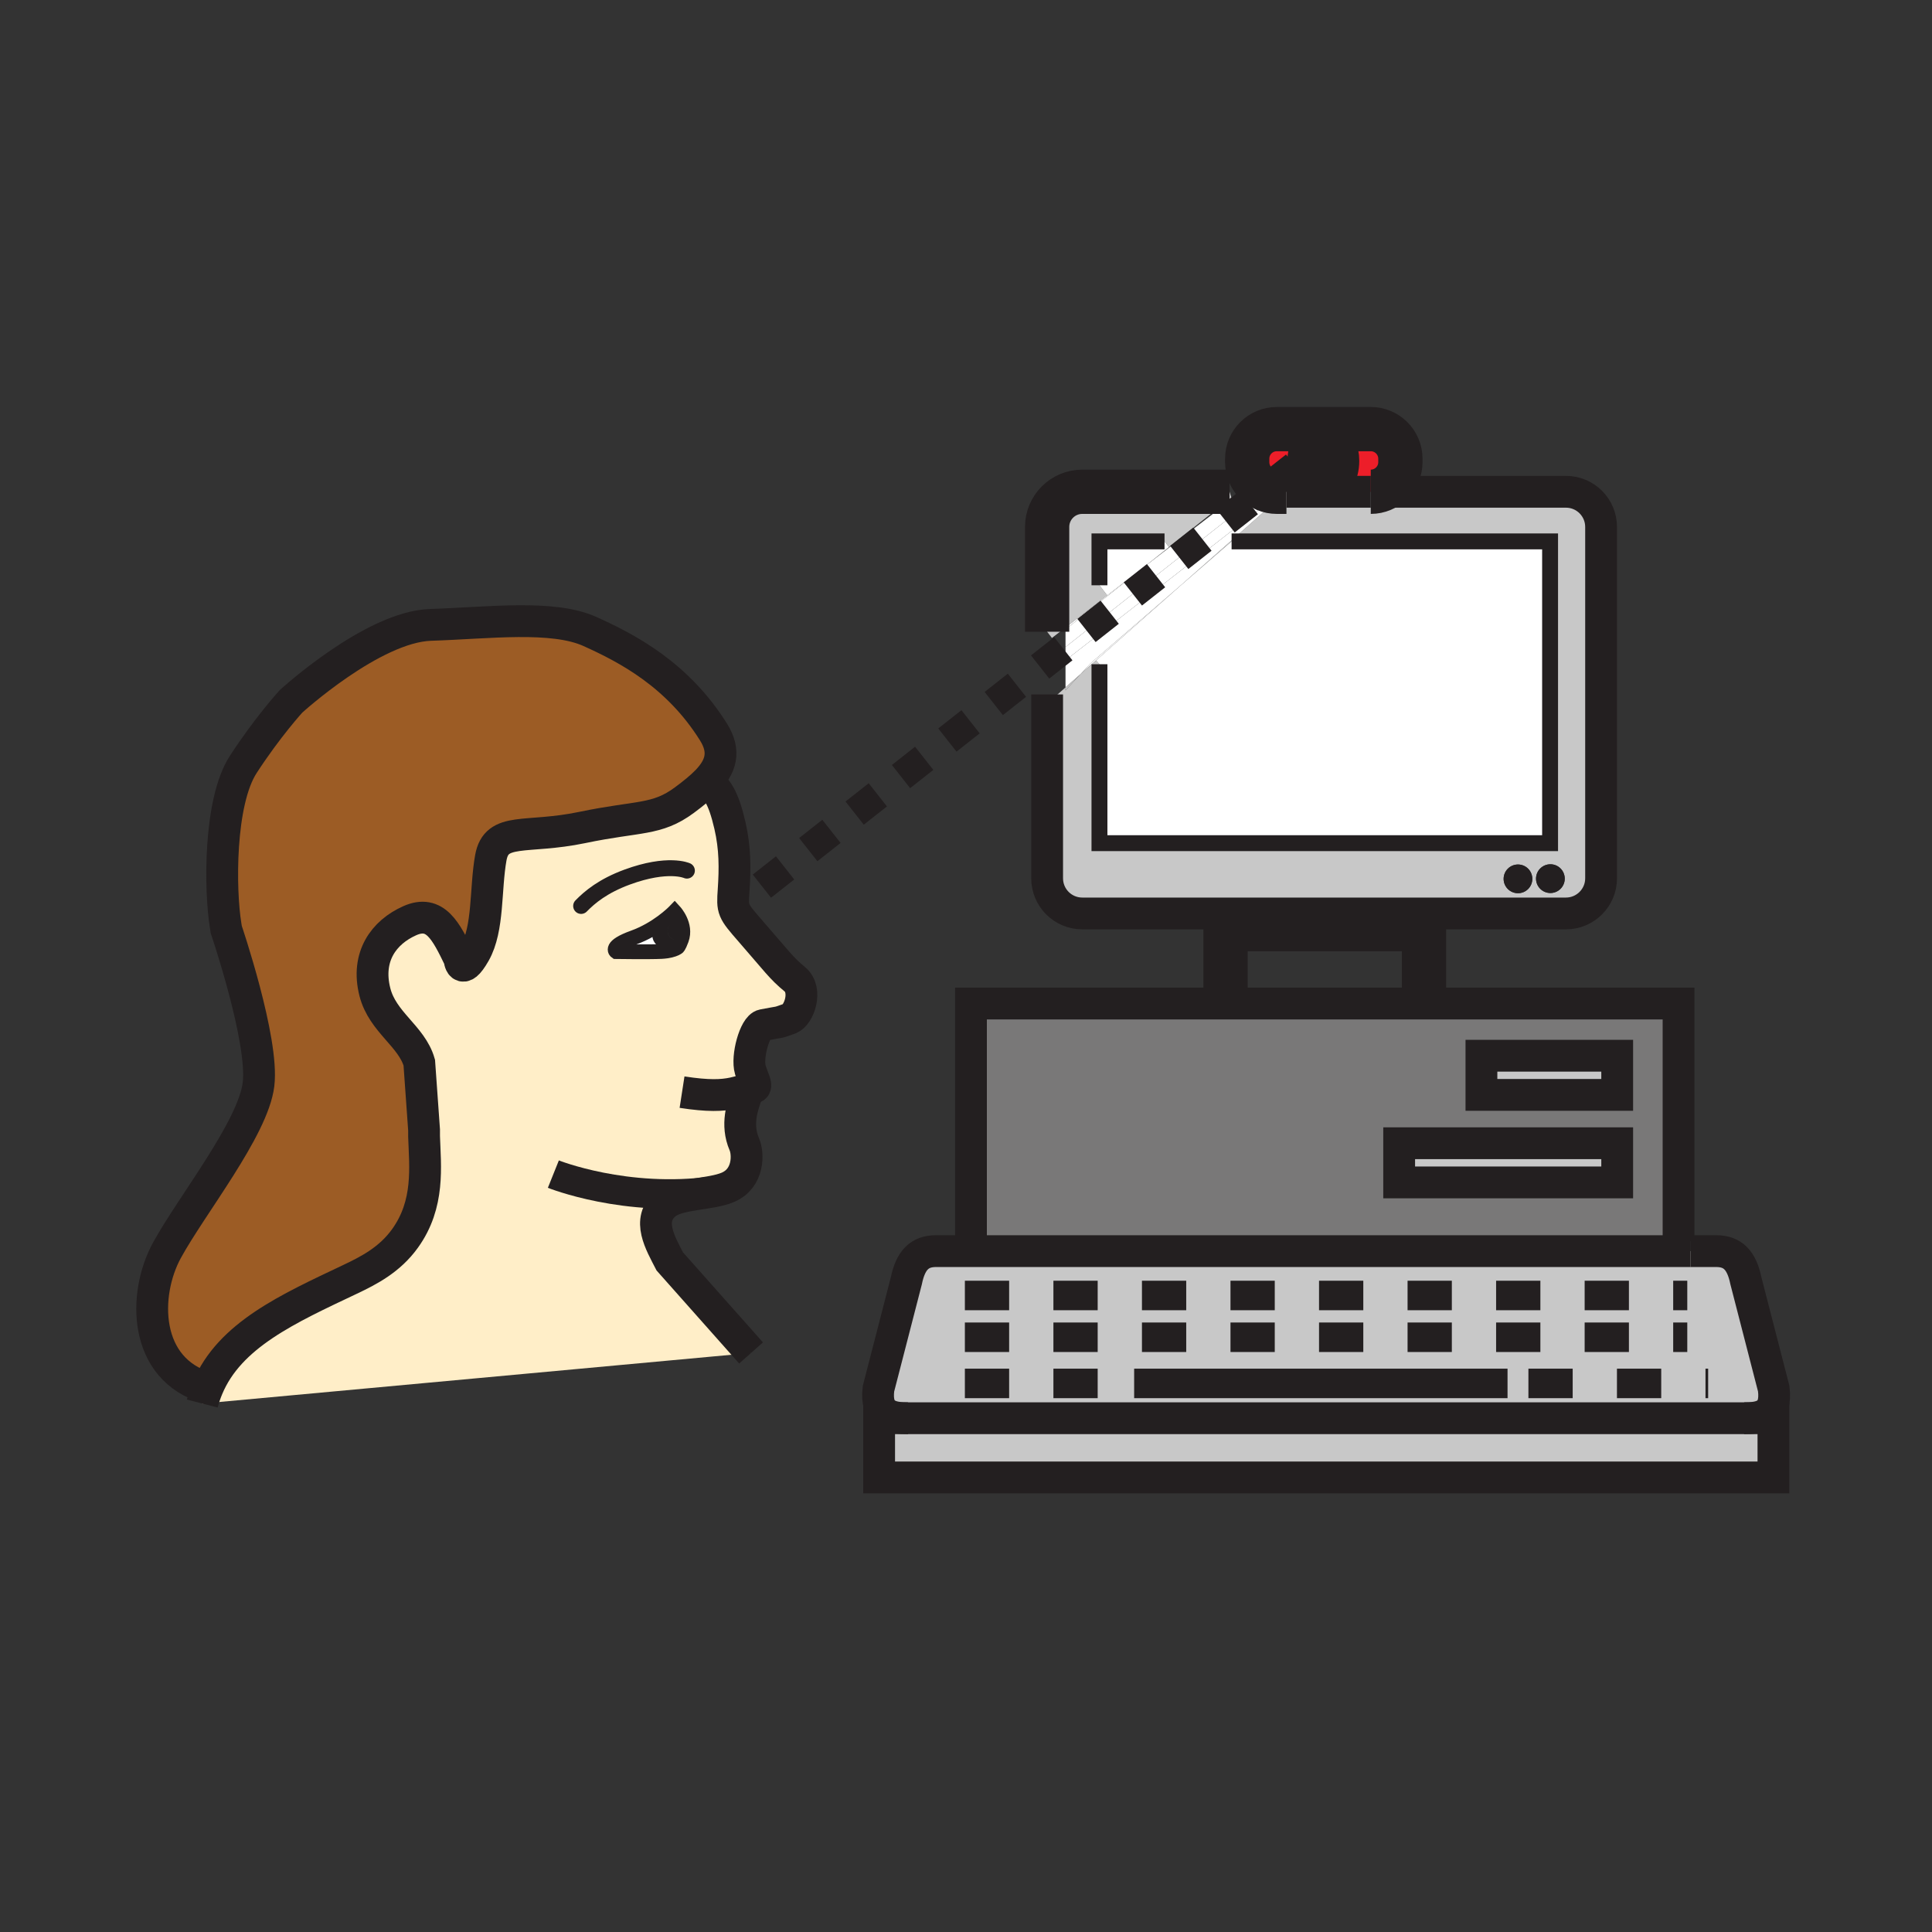 <?xml version="1.0" encoding="iso-8859-1"?>
<!-- Generator: Adobe Illustrator 12.0.1, SVG Export Plug-In . SVG Version: 6.00 Build 51448)  -->
<!DOCTYPE svg PUBLIC "-//W3C//DTD SVG 1.1//EN" "http://www.w3.org/Graphics/SVG/1.1/DTD/svg11.dtd">
<svg  version="1.1" id="Layer_1" xmlns="http://www.w3.org/2000/svg" xmlns:xlink="http://www.w3.org/1999/xlink" width="850.394" height="850.394"
	 viewBox="0 0 850.394 850.394" style="overflow:visible;enable-background:new 0 0 850.394 850.394;" xml:space="preserve">
<rect x="0" y="0" width="850.394" height="850.394" fill="#333333" stroke="none"/>
<g id="XMLID_10_">
	<g>
		<path style="fill:#231F20;" d="M296.84,405.88c-1.76,0.09-3.09,1.88-2.99,3.99c0.11,2.11,1.62,3.76,3.38,3.67
			c1.78-0.09,3.12-1.88,3.01-3.99C300.13,407.44,298.62,405.79,296.84,405.88z M290.82,413.06c-1.28-1.62,0.36-6.52,0.57-7.15
			c3.51-2.56,5.54-4.67,5.54-4.67s5.4,5.89,3.02,12.32c-1.26,3.43-1.74,3.45-1.74,3.45s-0.26,0.21-0.86,0.5l-0.1-0.45
			C293.88,416.75,292.09,414.67,290.82,413.06z"/>
		<path style="fill:#FFFFFF;" d="M551,213l1.35-0.81c1.28,1.41,2.86,2.53,4.641,3.28L469,284.78v-7.73l34.86-27.73L551,213z"/>
		<path style="fill:#C8C8C8;" d="M512.58,238.3h-28.64v19.32l3.409,4.43L469,276.19l-5.98,4.61l-2.109-2.74v-46.13
			c0-8.54,6.91-15.47,15.47-15.47h64.82L542,219l-27.43,21.81L512.58,238.3z"/>
		<polygon style="fill:#FFFFFF;" points="469,277.05 469,276.19 487.35,262.05 503.86,249.32 		"/>
		<polygon style="fill:#FFFFFF;" points="483.94,238.3 512.58,238.3 514.57,240.81 503.86,249.32 487.35,262.05 483.94,257.62 		"/>
		<path style="fill:#797878;" d="M738.84,546.3v4.4H427.38v-4.4V441.72H539.44h87.35h112.05V546.3z M711.83,520.45v-17.24h-95.97
			v17.24H711.83z M711.83,481.93V464.69h-59.76v17.239H711.83z"/>
		<path style="fill:#C8C8C8;" d="M780.72,611.21c1.54,11.89-5.83,13.04-13.029,13.04H752.93h-6.55H399.71
			c-7.19,0-14.56-1.15-13.03-13.02l12.26-47.49c1.86-9.08,5.83-13.04,13.03-13.04h15.41h311.46h5.24h7.31h4.061
			c7.189,0,11.16,3.96,13.02,13.02L780.72,611.21z"/>
		<rect x="615.86" y="503.21" style="fill:#C8C8C8;" width="95.97" height="17.24"/>
		<rect x="652.07" y="464.69" style="fill:#C8C8C8;" width="59.76" height="17.239"/>
		<path style="fill:#FFFFFF;" d="M297.35,417.51c-1.01,0.47-2.96,1.13-6.24,1.3c-5.26,0.26-19.91,0.05-19.91,0.05
			s-3.23-2.24,7.61-6.15c5.11-1.84,9.44-4.5,12.58-6.8c-0.21,0.63-1.85,5.53-0.57,7.15c1.27,1.61,3.06,3.69,6.43,4L297.35,417.51z"
			/>
		<path style="fill:#FFEEC8;" d="M320.4,522.61c-7.64,3.279-21.77,2.62-27.42,7.27c-8.56,7.03-2.2,17.47,1.83,25.34l35.78,40.3
			L89.04,617.79c0.62-2.39,1.39-4.67,2.3-6.84c9.72-23.33,35.47-34.891,62.76-47.83c8.44-4,17.5-8.71,24.18-18.021
			c10.91-15.17,8.82-31.6,8.38-44.89v-2.84l-2.11-29.65c-3.34-11.67-16.17-17.76-19.54-31.06c-3.96-15.63,3.97-26.32,15.3-31.38
			c11.32-5.05,16.03,4.59,21.95,16.82c0,0,0.55,8.23,6.72-2.63c6.16-10.87,4.58-28.06,7.05-41.89c2.47-13.85,15.42-8.18,40.25-13.35
			c24.84-5.19,32.78-3.01,44.99-12.07c3.8-2.83,7.25-5.57,9.96-8.39c4.33,3.42,7.11,6.89,10.04,19.49
			c2.35,10.14,2.28,18.98,1.65,28.52c-0.61,8.8-0.52,8.93,7.41,18.04c11.56,13.26,13.53,16.291,19.46,21.161
			c5.92,4.85,1.83,15.949-2.21,17.38c-6.22,2.199-2.82,1.109-11.7,2.84c-3.67,0.71-7.31,14.01-5.61,19.689
			c1.18,3.95,3.32,7.351,1.5,7.83c-3.31,0.86-5.94,1.79-9.02,2.45l5.49,1.72c-1.21,3.69-4.44,12-0.6,20.83
			C329.39,507.75,329.77,518.59,320.4,522.61z M296.93,401.24c0,0-2.03,2.11-5.54,4.67c-3.14,2.3-7.47,4.96-12.58,6.8
			c-10.84,3.91-7.61,6.15-7.61,6.15s14.65,0.21,19.91-0.05c3.28-0.17,5.23-0.83,6.24-1.3c0.6-0.29,0.86-0.5,0.86-0.5
			s0.48-0.02,1.74-3.45C302.33,407.13,296.93,401.24,296.93,401.24z M243.57,516.8c0,0,31.92,12.811,70.65,7.431L243.57,516.8z"/>
		<path style="fill:#9C5C25;" d="M311.23,343.77c-2.71,2.82-6.16,5.56-9.96,8.39c-12.21,9.06-20.15,6.88-44.99,12.07
			c-24.83,5.17-37.78-0.5-40.25,13.35c-2.47,13.83-0.89,31.02-7.05,41.89c-6.17,10.86-6.72,2.63-6.72,2.63
			c-5.92-12.23-10.63-21.87-21.95-16.82c-11.33,5.06-19.26,15.75-15.3,31.38c3.37,13.3,16.2,19.39,19.54,31.06l2.11,29.65v2.84
			c0.44,13.29,2.53,29.72-8.38,44.89c-6.68,9.311-15.74,14.021-24.18,18.021c-27.29,12.939-53.04,24.5-62.76,47.83
			c-28.31-8.141-28.51-41.181-17.85-60.63c10.9-19.92,37.93-53.59,40.3-73.03s-14.2-68.13-14.2-68.13c-0.09-0.6-0.19-1.18-0.27-1.74
			c-2.59-15.77-2.94-54.43,7.72-70.89c10.67-16.47,21.05-27.81,21.05-27.81s35.91-32.84,61.43-33.67
			c25.5-0.83,53.72-4.51,70.17,2.92c16.45,7.42,38.57,18.97,54.38,44.26C319.53,330.96,317.19,337.55,311.23,343.77z"/>
		<path style="fill:#FFFFFF;" d="M566.25,216.46l-4.2,3.72L561,219l-92,71.65v-5.87l87.99-69.31c1.55,0.64,3.24,0.99,5.01,0.99
			H566.25z"/>
		<polygon style="fill:#FFFFFF;" points="480,292 520.13,257.3 482.44,290.67 475.65,296.68 		"/>
		<path style="fill:#C8C8C8;" d="M676.1,386.75c0,3.48,2.83,6.32,6.33,6.32c3.49,0,6.311-2.84,6.311-6.32
			c0-3.5-2.82-6.33-6.311-6.33C678.93,380.42,676.1,383.25,676.1,386.75z M674.47,386.84c0-3.49-2.819-6.32-6.31-6.32
			s-6.32,2.83-6.32,6.32c0,3.49,2.83,6.32,6.32,6.32S674.47,390.33,674.47,386.84z M520.13,257.3l41.92-37.12l4.2-3.72h16.23h20.88
			h85.899c8.55,0,15.48,6.93,15.48,15.47V386.6c0,8.54-6.931,15.47-15.48,15.47H476.38c-8.56,0-15.47-6.93-15.47-15.47V307H464
			l5-4.43v1.28l6.65-7.17l6.79-6.01l1.5,1.7v78.76h198.35V238.3H542.1L520.13,257.3z"/>
		<polygon style="fill:#FFFFFF;" points="482.44,290.67 520.13,257.3 542.1,238.3 682.29,238.3 682.29,371.13 483.94,371.13 
			483.94,292.37 		"/>
		<polygon style="fill:#FFFFFF;" points="561,219 562.05,220.18 520.13,257.3 480,292 475.65,296.68 469,302.57 469,290.65 		"/>
		<polygon style="fill:#C8C8C8;" points="475.65,296.68 469,303.85 469,302.57 		"/>
		<polygon style="fill:#C8C8C8;" points="780.6,624.25 780.6,650.31 386.96,650.31 386.96,624.25 399.71,624.25 746.38,624.25 
			752.93,624.25 767.69,624.25 		"/>
		<path style="fill:#231F20;" d="M682.43,380.42c3.49,0,6.311,2.83,6.311,6.33c0,3.48-2.82,6.32-6.311,6.32
			c-3.5,0-6.33-2.84-6.33-6.32C676.1,383.25,678.93,380.42,682.43,380.42z"/>
		<path style="fill:#231F20;" d="M668.16,380.52c3.49,0,6.31,2.83,6.31,6.32c0,3.49-2.819,6.32-6.31,6.32s-6.32-2.83-6.32-6.32
			C661.84,383.35,664.67,380.52,668.16,380.52z"/>
		<path style="fill:#ED1E29;" d="M616.4,201.91v1.52c0,7.19-5.851,13.03-13.04,13.03h-20.88v-3.69c3.35,0,6.069-4.43,6.069-9.89
			c0-4.2-1.609-7.79-3.87-9.23l3.87-3.05v-1.72h14.811C610.55,188.88,616.4,194.71,616.4,201.91z"/>
		<path style="fill:#231F20;" d="M584.68,193.65c2.261,1.44,3.87,5.03,3.87,9.23c0,5.46-2.72,9.89-6.069,9.89
			c-3.351,0-6.061-4.43-6.061-9.89c0-1.02,0.09-2.01,0.271-2.94L584.68,193.65z"/>
		<path style="fill:#231F20;" d="M584.68,193.65l-7.989,6.29c0.77-4.03,3.069-6.96,5.79-6.96
			C583.26,192.98,584,193.22,584.68,193.65z"/>
		<path style="fill:#FFFFFF;" d="M582.48,212.77v3.69h-16.23H562c-1.77,0-3.46-0.35-5.01-0.99l19.7-15.53
			c-0.181,0.93-0.271,1.92-0.271,2.94C576.42,208.34,579.13,212.77,582.48,212.77z"/>
		<path style="fill:#ED1E29;" d="M562,188.88h26.55v1.72l-3.87,3.05c-0.68-0.43-1.42-0.67-2.199-0.67c-2.721,0-5.021,2.93-5.79,6.96
			l-19.7,15.53c-1.78-0.75-3.36-1.87-4.641-3.28c-2.1-2.32-3.38-5.39-3.38-8.76v-1.52C548.97,194.71,554.8,188.88,562,188.88z"/>
		<path style="fill:#FFFFFF;" d="M243.57,516.8l70.65,7.431C275.49,529.61,243.57,516.8,243.57,516.8z"/>
		<path style="fill:#231F20;" d="M296.84,405.88c1.78-0.09,3.29,1.56,3.4,3.67c0.11,2.11-1.23,3.9-3.01,3.99
			c-1.76,0.09-3.27-1.56-3.38-3.67C293.75,407.76,295.08,405.97,296.84,405.88z"/>
	</g>
	<g>
		<path style="fill:none;stroke:#231F20;stroke-width:19.486;" d="M460.91,278.06v-46.13c0-8.54,6.91-15.47,15.47-15.47h64.82"/>
		<path style="fill:none;stroke:#231F20;stroke-width:14;" d="M603.36,216.46h85.899c8.55,0,15.48,6.93,15.48,15.47V386.6
			c0,8.54-6.931,15.47-15.48,15.47H476.38c-8.56,0-15.47-6.93-15.47-15.47V307v-1.33"/>
		<polyline style="fill:none;stroke:#231F20;stroke-width:7;" points="542.1,238.3 682.29,238.3 682.29,371.13 483.94,371.13 
			483.94,292.37 		"/>
		<polyline style="fill:none;stroke:#231F20;stroke-width:7;" points="483.94,257.62 483.94,238.3 512.58,238.3 		"/>
		<polyline style="fill:none;stroke:#231F20;stroke-width:19.486;" points="539.44,441.72 539.44,408.97 626.79,408.97 
			626.79,441.72 		"/>
		<polyline style="fill:none;stroke:#231F20;stroke-width:14;" points="427.38,546.3 427.38,441.72 539.44,441.72 626.79,441.72 
			738.84,441.72 738.84,546.3 		"/>
		<rect x="615.86" y="503.21" style="fill:none;stroke:#231F20;stroke-width:14;" width="95.97" height="17.24"/>
		<rect x="652.07" y="464.69" style="fill:none;stroke:#231F20;stroke-width:14;" width="59.76" height="17.239"/>
		<path style="fill:none;stroke:#231F20;stroke-width:14;" d="M399.71,624.25c-7.19,0-14.56-1.15-13.03-13.02l12.26-47.49
			c1.86-9.08,5.83-13.04,13.03-13.04h15.41h311.46h5.24"/>
		<path style="fill:none;stroke:#231F20;stroke-width:14;" d="M767.69,624.25c7.199,0,14.569-1.15,13.029-13.04l-12.25-47.49
			c-1.859-9.06-5.83-13.02-13.02-13.02h-4.061h-7.31"/>
		
			<line style="fill:none;stroke:#231F20;stroke-width:12.991;stroke-dasharray:19.486;" x1="424.7" y1="570.22" x2="742.68" y2="570.22"/>
		
			<line style="fill:none;stroke:#231F20;stroke-width:12.991;stroke-dasharray:19.486;" x1="424.7" y1="588.61" x2="742.68" y2="588.61"/>
		
			<line style="fill:none;stroke:#231F20;stroke-width:12.991;stroke-dasharray:19.486;" x1="672.75" y1="608.93" x2="751.87" y2="608.93"/>
		<line style="fill:none;stroke:#231F20;stroke-width:12.991;" x1="499.21" y1="608.93" x2="663.56" y2="608.93"/>
		
			<line style="fill:none;stroke:#231F20;stroke-width:12.991;stroke-dasharray:19.486;" x1="424.7" y1="608.93" x2="499.21" y2="608.93"/>
		<polygon style="fill:none;stroke:#231F20;stroke-width:14;" points="767.69,624.25 780.6,624.25 780.6,650.31 386.96,650.31 
			386.96,624.25 399.71,624.25 746.38,624.25 752.93,624.25 		"/>
		<path style="fill:none;stroke:#231F20;stroke-width:19.486;" d="M566.25,216.46H562c-1.77,0-3.46-0.35-5.01-0.99
			c-1.78-0.75-3.36-1.87-4.641-3.28c-2.1-2.32-3.38-5.39-3.38-8.76v-1.52c0-7.2,5.83-13.03,13.03-13.03h26.55h14.811
			c7.189,0,13.04,5.83,13.04,13.03v1.52c0,7.19-5.851,13.03-13.04,13.03"/>
		<polyline style="fill:none;stroke:#231F20;stroke-width:14;" points="603.36,216.46 582.48,216.46 566.25,216.46 		"/>
		<path style="fill:none;stroke:#231F20;stroke-width:19.486;" d="M584.68,193.65c2.261,1.44,3.87,5.03,3.87,9.23
			c0,5.46-2.72,9.89-6.069,9.89c-3.351,0-6.061-4.43-6.061-9.89c0-1.02,0.09-2.01,0.271-2.94c0.77-4.03,3.069-6.96,5.79-6.96
			C583.26,192.98,584,193.22,584.68,193.65z"/>
		<polyline style="fill:none;stroke:#231F20;stroke-width:12.991;stroke-dasharray:12.991;" points="335.36,390.05 469,284.78 
			556.99,215.47 576.69,199.94 584.68,193.65 588.55,190.6 		"/>
		<path style="fill:none;stroke:#231F20;stroke-width:6.495;" d="M297.35,417.51c0.6-0.29,0.86-0.5,0.86-0.5s0.48-0.02,1.74-3.45
			c2.38-6.43-3.02-12.32-3.02-12.32s-2.03,2.11-5.54,4.67c-3.14,2.3-7.47,4.96-12.58,6.8c-10.84,3.91-7.61,6.15-7.61,6.15
			s14.65,0.21,19.91-0.05C294.39,418.64,296.34,417.98,297.35,417.51z"/>
		<path style="fill:none;stroke:#231F20;stroke-width:7;stroke-linecap:round;stroke-linejoin:round;" d="M302.35,383.22
			c0,0-8.25-3.8-26.35,2.86c-10.53,3.88-16.4,8.78-20.21,12.69"/>
		<path style="fill:none;stroke:#231F20;stroke-width:6.495;" d="M291.42,405.84c0,0-0.01,0.02-0.03,0.07
			c-0.21,0.63-1.85,5.53-0.57,7.15c1.27,1.61,3.06,3.69,6.43,4"/>
		<path style="fill:none;stroke:#231F20;stroke-width:14;" d="M89.04,617.79c0.62-2.39,1.39-4.67,2.3-6.84
			c9.72-23.33,35.47-34.891,62.76-47.83c8.44-4,17.5-8.71,24.18-18.021c10.91-15.17,8.82-31.6,8.38-44.89v-2.84l-2.11-29.65
			c-3.34-11.67-16.17-17.76-19.54-31.06c-3.96-15.63,3.97-26.32,15.3-31.38c11.32-5.05,16.03,4.59,21.95,16.82
			c0,0,0.55,8.23,6.72-2.63c6.16-10.87,4.58-28.06,7.05-41.89c2.47-13.85,15.42-8.18,40.25-13.35c24.84-5.19,32.78-3.01,44.99-12.07
			c3.8-2.83,7.25-5.57,9.96-8.39c5.96-6.22,8.3-12.81,2.84-21.54c-15.81-25.29-37.93-36.84-54.38-44.26
			c-16.45-7.43-44.67-3.75-70.17-2.92c-25.52,0.83-61.43,33.67-61.43,33.67s-10.38,11.34-21.05,27.81
			c-10.66,16.46-10.31,55.12-7.72,70.89c0.08,0.56,0.18,1.14,0.27,1.74c0,0,16.57,48.689,14.2,68.13s-29.4,53.11-40.3,73.03
			c-10.66,19.449-10.46,52.489,17.85,60.63c0.67,0.2,1.36,0.38,2.06,0.54"/>
		<path style="fill:none;stroke:#231F20;stroke-width:14;" d="M300.21,480.72c11.64,1.8,17.65,1.48,22.54,0.45
			c3.08-0.66,5.71-1.59,9.02-2.45c1.82-0.479-0.32-3.88-1.5-7.83c-1.7-5.68,1.94-18.979,5.61-19.689c8.88-1.73,5.48-0.641,11.7-2.84
			c4.04-1.431,8.13-12.53,2.21-17.38c-5.93-4.87-7.9-7.9-19.46-21.161c-7.93-9.11-8.02-9.24-7.41-18.04
			c0.63-9.54,0.7-18.38-1.65-28.52c-2.93-12.6-5.71-16.07-10.04-19.49c-0.18-0.14-0.38-0.29-0.57-0.44"/>
		<path style="fill:none;stroke:#231F20;stroke-width:14;" d="M330.59,595.52l-35.78-40.3c-4.03-7.87-10.39-18.31-1.83-25.34
			c5.65-4.649,19.78-3.99,27.42-7.27c9.37-4.021,8.99-14.86,7.24-18.891c-3.84-8.83-0.61-17.14,0.6-20.83
			c0.18-0.55,0.31-1,0.37-1.33"/>
		<path style="fill:none;stroke:#231F20;stroke-width:12.991;" d="M243.57,516.8c0,0,31.92,12.811,70.65,7.431"/>
	</g>
</g>
<rect style="fill:none;" width="850.394" height="850.394"/>
</svg>
